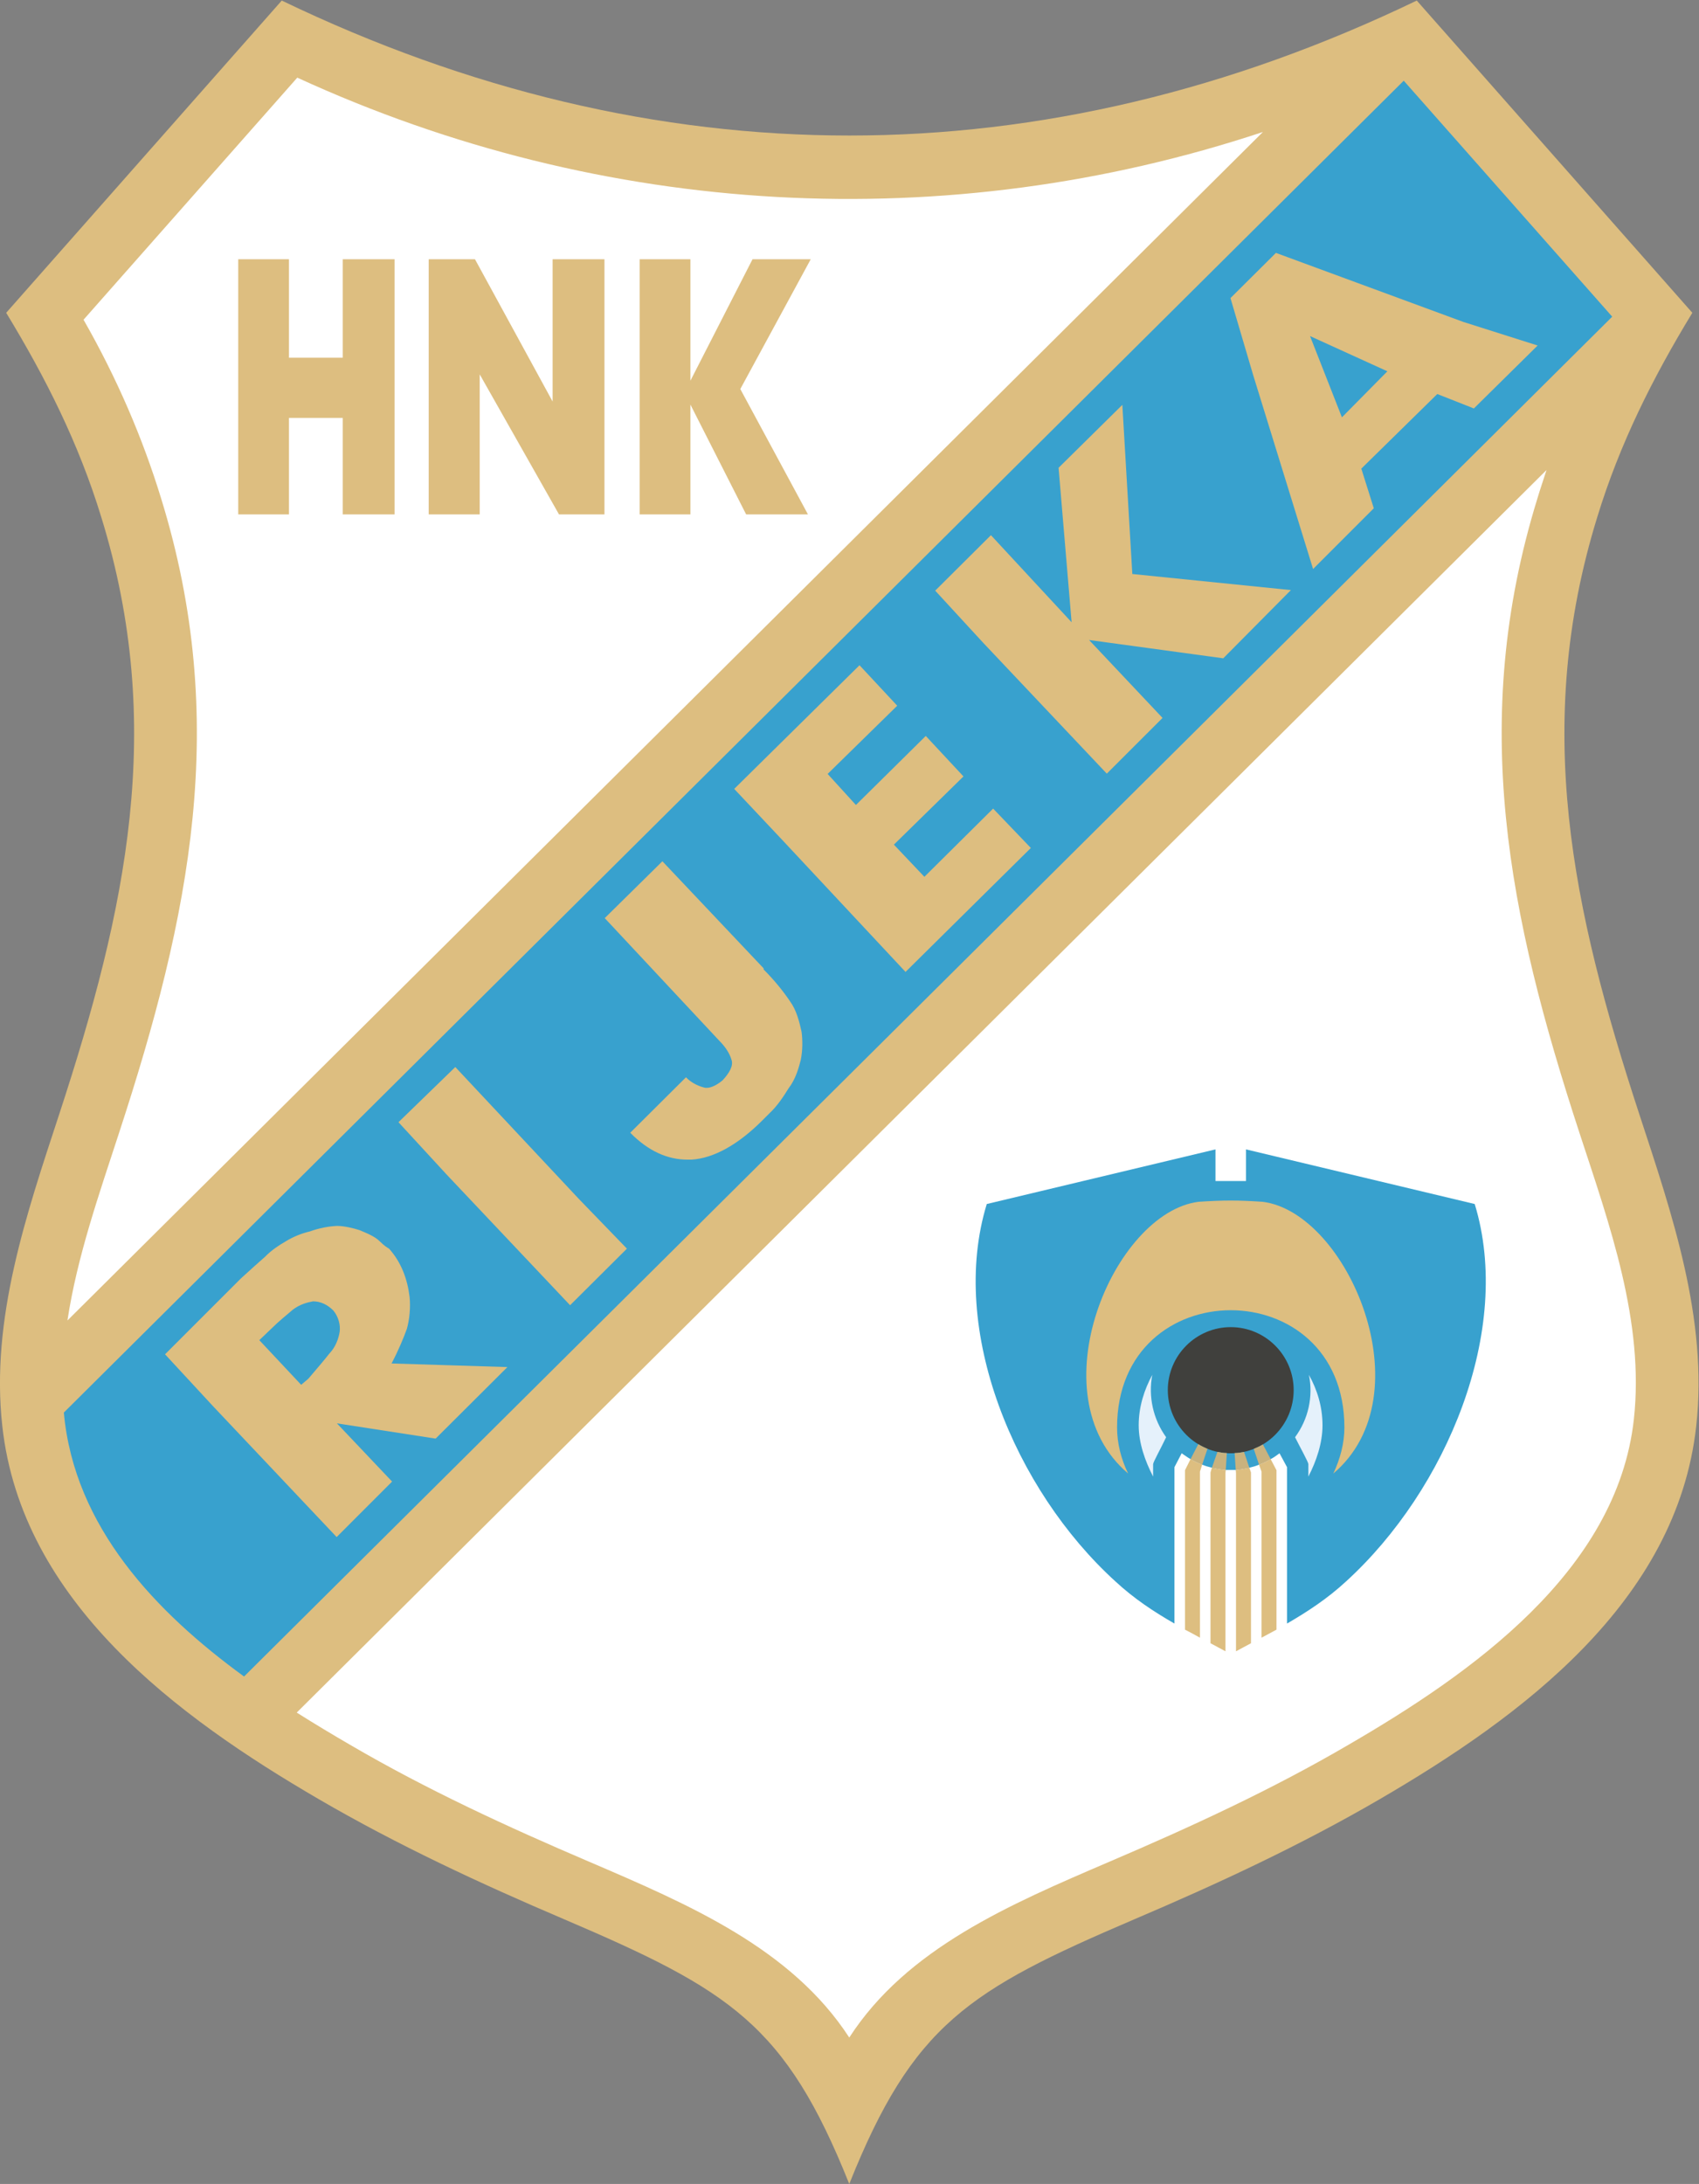 <?xml version="1.0" encoding="UTF-8" standalone="no"?>
<svg
   xmlns:dc="http://purl.org/dc/elements/1.1/"
   xmlns:cc="http://creativecommons.org/ns#"
   xmlns:rdf="http://www.w3.org/1999/02/22-rdf-syntax-ns#"
   xmlns:svg="http://www.w3.org/2000/svg"
   xmlns="http://www.w3.org/2000/svg"
   xmlns:sodipodi="http://sodipodi.sourceforge.net/DTD/sodipodi-0.dtd"
   xmlns:inkscape="http://www.inkscape.org/namespaces/inkscape"
   width="260.766"
   height="335.129"
   viewBox="0 0 599.194 770.068"
   version="1.1"
   id="svg73"
   sodipodi:docname="HNK_Rijeka.svg"
   inkscape:version="0.92.4 (5da689c313, 2019-01-14)">
  <rect x="0" y="0" width="599.194" height="770.068" fill="#808080" stroke="none"/>
  <sodipodi:namedview
     pagecolor="#ffffff"
     bordercolor="#666666"
     borderopacity="1"
     objecttolerance="10"
     gridtolerance="10"
     guidetolerance="10"
     inkscape:pageopacity="0"
     inkscape:pageshadow="2"
     inkscape:window-width="1366"
     inkscape:window-height="705"
     id="namedview75"
     showgrid="false"
     inkscape:zoom="1.3557168"
     inkscape:cx="101.75545"
     inkscape:cy="166.70296"
     inkscape:window-x="-8"
     inkscape:window-y="-8"
     inkscape:window-maximized="1"
     inkscape:current-layer="svg73" />
  <defs
     id="defs5">
    <clipPath
       clipPathUnits="userSpaceOnUse"
       id="clipPath18">
      <path
         d="m -144.75,597.75 h 800 v -600 h -800 z"
         id="path16"
         inkscape:connector-curvature="0" />
    </clipPath>
  </defs>
  <g
     id="g10"
     transform="translate(-36.862,-12.986)">
    <title
       id="title7">background</title>
    <rect
       id="canvas_background"
       height="802"
       width="662"
       y="-1"
       x="-1"
       style="fill:none" />
  </g>
  <g
     id="g71"
     transform="translate(-36.862,-12.986)">
    <title
       id="title12">Layer 1</title>
    <g
       id="g69"
       transform="matrix(1.333,0,0,-1.333,0,800)">
      <g
         id="g12">
        <g
           id="g14"
           clip-path="url(#clipPath18)">
          <g
             id="g20">
            <path
               d="m 102.199,590.26 c 98.873,-47.604 201.416,-47.604 300.292,0 l 72.906,-82.592 c -10.487,-17.236 -19.216,-34.62 -25.157,-54.057 -17.089,-55.306 -6.603,-103.79 11.076,-157.773 8.727,-26.627 18.263,-54.28 15.109,-82.665 -5.134,-46.504 -46.284,-76.872 -83.691,-98.657 -20.905,-12.175 -42.835,-22.372 -65.06,-31.832 -43.717,-18.705 -58.459,-27.726 -75.33,-69.975 -16.871,42.249 -31.614,51.27 -75.33,69.975 -22.224,9.46 -44.155,19.657 -65.061,31.832 -37.408,21.785 -78.558,52.153 -83.69,98.657 -3.154,28.385 6.38,56.038 15.109,82.665 17.678,53.983 28.167,102.467 11.076,157.773 -5.942,19.437 -14.671,36.821 -25.16,54.057 z"
               id="path22"
               inkscape:connector-curvature="0"
               style="fill:#ddbe80;fill-rule:nonzero" />
          </g>
          <g
             id="g24">
            <path
               d="m 106.16,137.4 c 4.767,-3.006 9.534,-5.867 14.082,-8.507 20.319,-11.883 41.662,-21.711 63.301,-30.954 26.332,-11.296 53.472,-22.885 68.802,-46.504 15.256,23.619 42.468,35.208 68.801,46.504 21.637,9.243 42.983,19.071 63.301,30.954 32.2,18.704 71.001,45.77 75.475,86.039 2.863,25.819 -6.454,51.565 -14.376,75.771 -18.85,57.578 -29.34,108.923 -11.149,167.822 0.733,2.493 1.612,4.987 2.421,7.554 z"
               id="path26"
               inkscape:connector-curvature="0"
               style="fill:#ffffff;fill-rule:nonzero" />
          </g>
          <g
             id="g28">
            <path
               d="m 44.545,216.766 c 2.715,-30.294 24.426,-52.884 47.677,-69.829 l 361.979,359.705 -55.158,62.42 z"
               id="path30"
               inkscape:connector-curvature="0"
               style="fill:#38a1ce;fill-rule:nonzero" />
          </g>
          <g
             id="g32">
            <path
               d="m 106.306,569.869 -56.552,-64.034 c 8.801,-15.403 15.623,-31.246 20.537,-47.309 18.191,-58.9 7.702,-110.244 -11.15,-167.823 -5.206,-15.991 -11.075,-32.64 -13.643,-49.584 l 316.284,314.375 c -83.62,-27.727 -174.353,-22.886 -255.476,14.375"
               id="path34"
               inkscape:connector-curvature="0"
               style="fill:#ffffff;fill-rule:nonzero" />
          </g>
          <g
             id="g36">
            <path
               d="m 242.149,521.826 h -15.403 l -16.431,-32.128 v 32.128 h -13.423 v -18.925 -48.557 h 13.423 v 29.046 l 14.743,-29.046 h 16.356 l -17.896,33.154 z"
               id="path38"
               inkscape:connector-curvature="0"
               style="fill:#ddbe80;fill-rule:nonzero" />
          </g>
          <g
             id="g40">
            <path
               d="m 187.577,521.826 h -13.717 v -37.629 l -20.537,37.629 h -12.249 v -18.925 -48.557 h 13.496 v 37.041 l 20.976,-37.041 h 12.031 v 18.631 z"
               id="path42"
               inkscape:connector-curvature="0"
               style="fill:#ddbe80;fill-rule:nonzero" />
          </g>
          <g
             id="g44">
            <path
               d="m 132.052,521.826 h -13.717 v -26.04 h -14.23 v 26.04 H 90.682 v -18.925 -48.557 h 13.423 v 25.525 h 14.23 v -25.525 h 13.717 v 18.631 z"
               id="path46"
               inkscape:connector-curvature="0"
               style="fill:#ddbe80;fill-rule:nonzero" />
          </g>
          <g
             id="g48">
            <path
               d="m 374.252,501.508 8.435,-21.492 12.028,12.176 z m 0.807,-61.614 -15.844,51.272 -6.016,20.39 12.03,11.956 49.585,-18.263 19.655,-6.235 -16.869,-16.651 -9.682,3.815 -20.098,-19.732 3.301,-10.488 z"
               id="path50"
               inkscape:connector-curvature="0"
               style="fill:#ddbe80;fill-rule:nonzero" />
          </g>
          <g
             id="g52">
            <path
               d="m 311.171,425.811 -3.448,40.856 16.871,16.649 2.639,-44.742 41.957,-4.255 -17.897,-18.044 -35.502,4.841 19.439,-20.612 -14.746,-14.742 -32.711,34.621 -12.691,13.789 14.744,14.671 z"
               id="path54"
               inkscape:connector-curvature="0"
               style="fill:#ddbe80;fill-rule:nonzero" />
          </g>
          <g
             id="g56">
            <path
               d="m 267.232,333.318 -32.346,34.62 -12.982,13.79 33.155,32.714 9.974,-10.709 -18.41,-18.045 7.483,-8.214 18.482,18.263 9.975,-10.709 -18.411,-18.043 8.068,-8.509 18.191,18.044 9.976,-10.416 z"
               id="path58"
               inkscape:connector-curvature="0"
               style="fill:#ddbe80;fill-rule:nonzero" />
          </g>
          <g
             id="g60">
            <path
               d="m 214.717,302.658 c 1.1,0 2.714,0.806 4.107,1.979 1.833,1.982 2.934,3.888 2.347,5.502 -0.514,1.687 -1.614,3.374 -3.227,4.989 l -30.294,32.419 15.256,15.037 26.774,-28.313 v -0.293 c 3.006,-3.008 5.427,-6.089 7.041,-8.508 1.614,-2.201 2.421,-5.282 3.007,-7.996 0.293,-2.2 0.293,-4.988 -0.22,-7.481 -0.586,-2.201 -1.319,-4.988 -3.228,-7.482 -1.319,-2.127 -2.933,-4.621 -5.06,-6.601 -0.513,-0.515 -1.102,-1.102 -1.32,-1.32 l -0.588,-0.587 c -6.381,-6.382 -12.835,-9.976 -18.704,-10.343 h -1.027 c -5.281,0 -10.341,2.201 -15.183,7.115 l 14.744,14.67 c 1.613,-1.687 3.741,-2.494 5.135,-2.787 z"
               id="path62"
               inkscape:connector-curvature="0"
               style="fill:#ddbe80;fill-rule:nonzero" />
          </g>
          <g
             id="g64">
            <path
               d="m 178.482,245.152 -32.714,34.621 -12.69,13.789 15.036,14.597 32.641,-34.842 12.764,-13.2 z"
               id="path66"
               inkscape:connector-curvature="0"
               style="fill:#ddbe80;fill-rule:nonzero" />
          </g>
          <g
             id="g68">
            <path
               d="m 110.487,246.18 c -1.614,-0.294 -3.522,-0.809 -5.354,-2.202 -1.615,-1.394 -3.741,-3.08 -5.649,-4.986 l -3.226,-3.081 11.075,-11.81 1.906,1.614 c 2.127,2.494 4.254,4.986 5.575,6.674 1.614,1.688 2.422,3.887 2.714,5.794 0.22,1.687 -0.292,3.889 -1.687,5.574 -1.613,1.614 -3.448,2.423 -5.354,2.423 m 6.234,-62.35 -32.713,34.623 -12.689,13.717 20.024,20.022 c 2.419,2.203 4.84,4.401 6.454,5.796 1.614,1.687 3.741,3.083 5.648,4.182 1.834,1.1 3.96,1.981 6.161,2.493 2.421,0.881 5.062,1.394 7.261,1.466 1.834,0 4.255,-0.585 5.869,-1.099 1.907,-0.807 4.034,-1.614 5.427,-3.008 1.101,-1.1 1.907,-1.613 2.421,-1.904 3.228,-3.597 4.842,-7.999 5.427,-12.692 0.294,-2.788 0,-6.088 -0.733,-8.583 -0.807,-2.199 -2.126,-5.501 -4.033,-9.095 l 30.658,-0.954 -18.996,-18.923 -26.112,4.034 14.596,-15.402 z"
               id="path70"
               inkscape:connector-curvature="0"
               style="fill:#ddbe80;fill-rule:nonzero" />
          </g>
          <g
             id="g72">
            <path
               d="m 322.76,172.096 c -26.699,24.278 -44.231,66.527 -34.034,99.828 l 60.513,14.45 v -8.362 h 8.068 v 8.362 l 60.514,-14.45 c 10.194,-33.301 -7.409,-75.55 -34.035,-99.828 -4.915,-4.548 -10.195,-7.994 -15.624,-11.149 v 41.371 l -1.98,3.667 c -0.733,-0.515 -1.466,-1.1 -2.347,-1.541 l -3.08,-1.467 c -0.807,-0.367 -1.687,-0.587 -2.567,-0.808 l -3.595,-0.587 h -1.319 -1.322 l -3.667,0.587 c -0.879,0.221 -1.687,0.441 -2.567,0.808 l -3.081,1.467 c -0.808,0.441 -1.54,1.026 -2.347,1.541 l -1.907,-3.667 v -41.371 c -5.501,3.155 -10.709,6.601 -15.623,11.149"
               id="path74"
               inkscape:connector-curvature="0"
               style="fill:#38a1ce;fill-rule:nonzero" />
          </g>
          <g
             id="g76">
            <path
               d="m 326.134,200.629 c -24.57,20.83 -3.741,69.096 18.631,71.884 6.6,0.438 10.415,0.438 16.943,0 22.445,-2.788 43.277,-51.054 18.703,-71.884 1.835,3.887 2.934,8.068 2.934,12.176 0,41.369 -60.145,41.369 -60.145,0 0,-4.108 1.026,-8.289 2.934,-12.176"
               id="path78"
               inkscape:connector-curvature="0"
               style="fill:#ddbe80;fill-rule:nonzero" />
          </g>
          <g
             id="g80">
            <path
               d="m 332.514,226.74 c -2.127,-3.959 -3.593,-8.435 -3.593,-13.349 0,-4.694 1.687,-9.461 3.816,-13.569 v 3.3 c 0,0.513 2.126,4.328 3.446,7.115 -3.446,4.768 -4.769,10.783 -3.669,16.503"
               id="path82"
               inkscape:connector-curvature="0"
               style="fill:#e5f1fb;fill-rule:nonzero" />
          </g>
          <g
             id="g84">
            <path
               d="m 373.957,226.74 c 2.199,-3.959 3.595,-8.435 3.595,-13.349 0,-4.694 -1.615,-9.461 -3.741,-13.569 v 3.3 c 0,0.513 -2.126,4.328 -3.522,7.115 3.522,4.768 4.842,10.783 3.668,16.503"
               id="path86"
               inkscape:connector-curvature="0"
               style="fill:#e5f1fb;fill-rule:nonzero" />
          </g>
          <g
             id="g88">
            <path
               d="m 353.273,205.984 c 9.168,0 16.649,7.48 16.649,16.723 0,9.169 -7.481,16.65 -16.649,16.65 -9.169,0 -16.65,-7.481 -16.65,-16.65 0,-9.243 7.481,-16.723 16.65,-16.723"
               id="path90"
               inkscape:connector-curvature="0"
               style="fill:#40403d;fill-rule:nonzero" />
          </g>
          <g
             id="g92">
            <path
               d="m 345.718,202.977 c -1.027,0.366 -2.054,0.879 -3.081,1.467 l 2.054,3.962 c 0.807,-0.515 1.614,-0.882 2.421,-1.248 z"
               id="path94"
               inkscape:connector-curvature="0"
               style="fill:#c9b27e;fill-rule:nonzero" />
          </g>
          <g
             id="g96">
            <path
               d="m 351.952,201.582 c -1.246,0.074 -2.493,0.295 -3.667,0.587 l 1.466,4.182 c 0.809,-0.149 1.614,-0.293 2.495,-0.293 z"
               id="path98"
               inkscape:connector-curvature="0"
               style="fill:#c9b27e;fill-rule:nonzero" />
          </g>
          <g
             id="g100">
            <path
               d="m 358.188,202.169 c -1.173,-0.292 -2.347,-0.513 -3.595,-0.587 l -0.292,4.476 c 0.879,0 1.687,0.144 2.491,0.293 z"
               id="path102"
               inkscape:connector-curvature="0"
               style="fill:#c9b27e;fill-rule:nonzero" />
          </g>
          <g
             id="g104">
            <path
               d="m 360.755,202.977 -1.394,4.181 c 0.879,0.366 1.686,0.733 2.421,1.175 l 2.053,-3.889 c -0.953,-0.588 -1.98,-1.101 -3.08,-1.467"
               id="path106"
               inkscape:connector-curvature="0"
               style="fill:#c9b27e;fill-rule:nonzero" />
          </g>
          <g
             id="g108">
            <path
               d="m 345.132,157.205 c -1.322,0.733 -2.642,1.47 -3.961,2.127 v 42.177 l 1.466,2.934 c 1.027,-0.588 2.054,-1.1 3.081,-1.467 l -0.586,-1.833 z"
               id="path110"
               inkscape:connector-curvature="0"
               style="fill:#ddbe80;fill-rule:nonzero" />
          </g>
          <g
             id="g112">
            <path
               d="m 351.878,153.612 c -1.317,0.733 -2.64,1.394 -3.959,2.127 v 45.185 l 0.366,1.245 c 1.174,-0.292 2.421,-0.513 3.667,-0.587 l -0.074,-0.807 z"
               id="path114"
               inkscape:connector-curvature="0"
               style="fill:#ddbe80;fill-rule:nonzero" />
          </g>
          <g
             id="g116">
            <path
               d="m 358.628,155.739 c -1.321,-0.733 -2.641,-1.394 -3.963,-2.127 v 47.163 l -0.072,0.807 c 1.248,0.074 2.422,0.295 3.595,0.587 l 0.44,-1.245 z"
               id="path118"
               inkscape:connector-curvature="0"
               style="fill:#ddbe80;fill-rule:nonzero" />
          </g>
          <g
             id="g120">
            <path
               d="m 365.375,159.332 c -1.32,-0.733 -2.642,-1.394 -3.959,-2.127 v 43.939 l -0.661,1.833 c 1.099,0.366 2.127,0.878 3.08,1.466 l 1.54,-2.934 z"
               id="path122"
               inkscape:connector-curvature="0"
               style="fill:#ddbe80;fill-rule:nonzero" />
          </g>
        </g>
      </g>
    </g>
  </g>
</svg>
